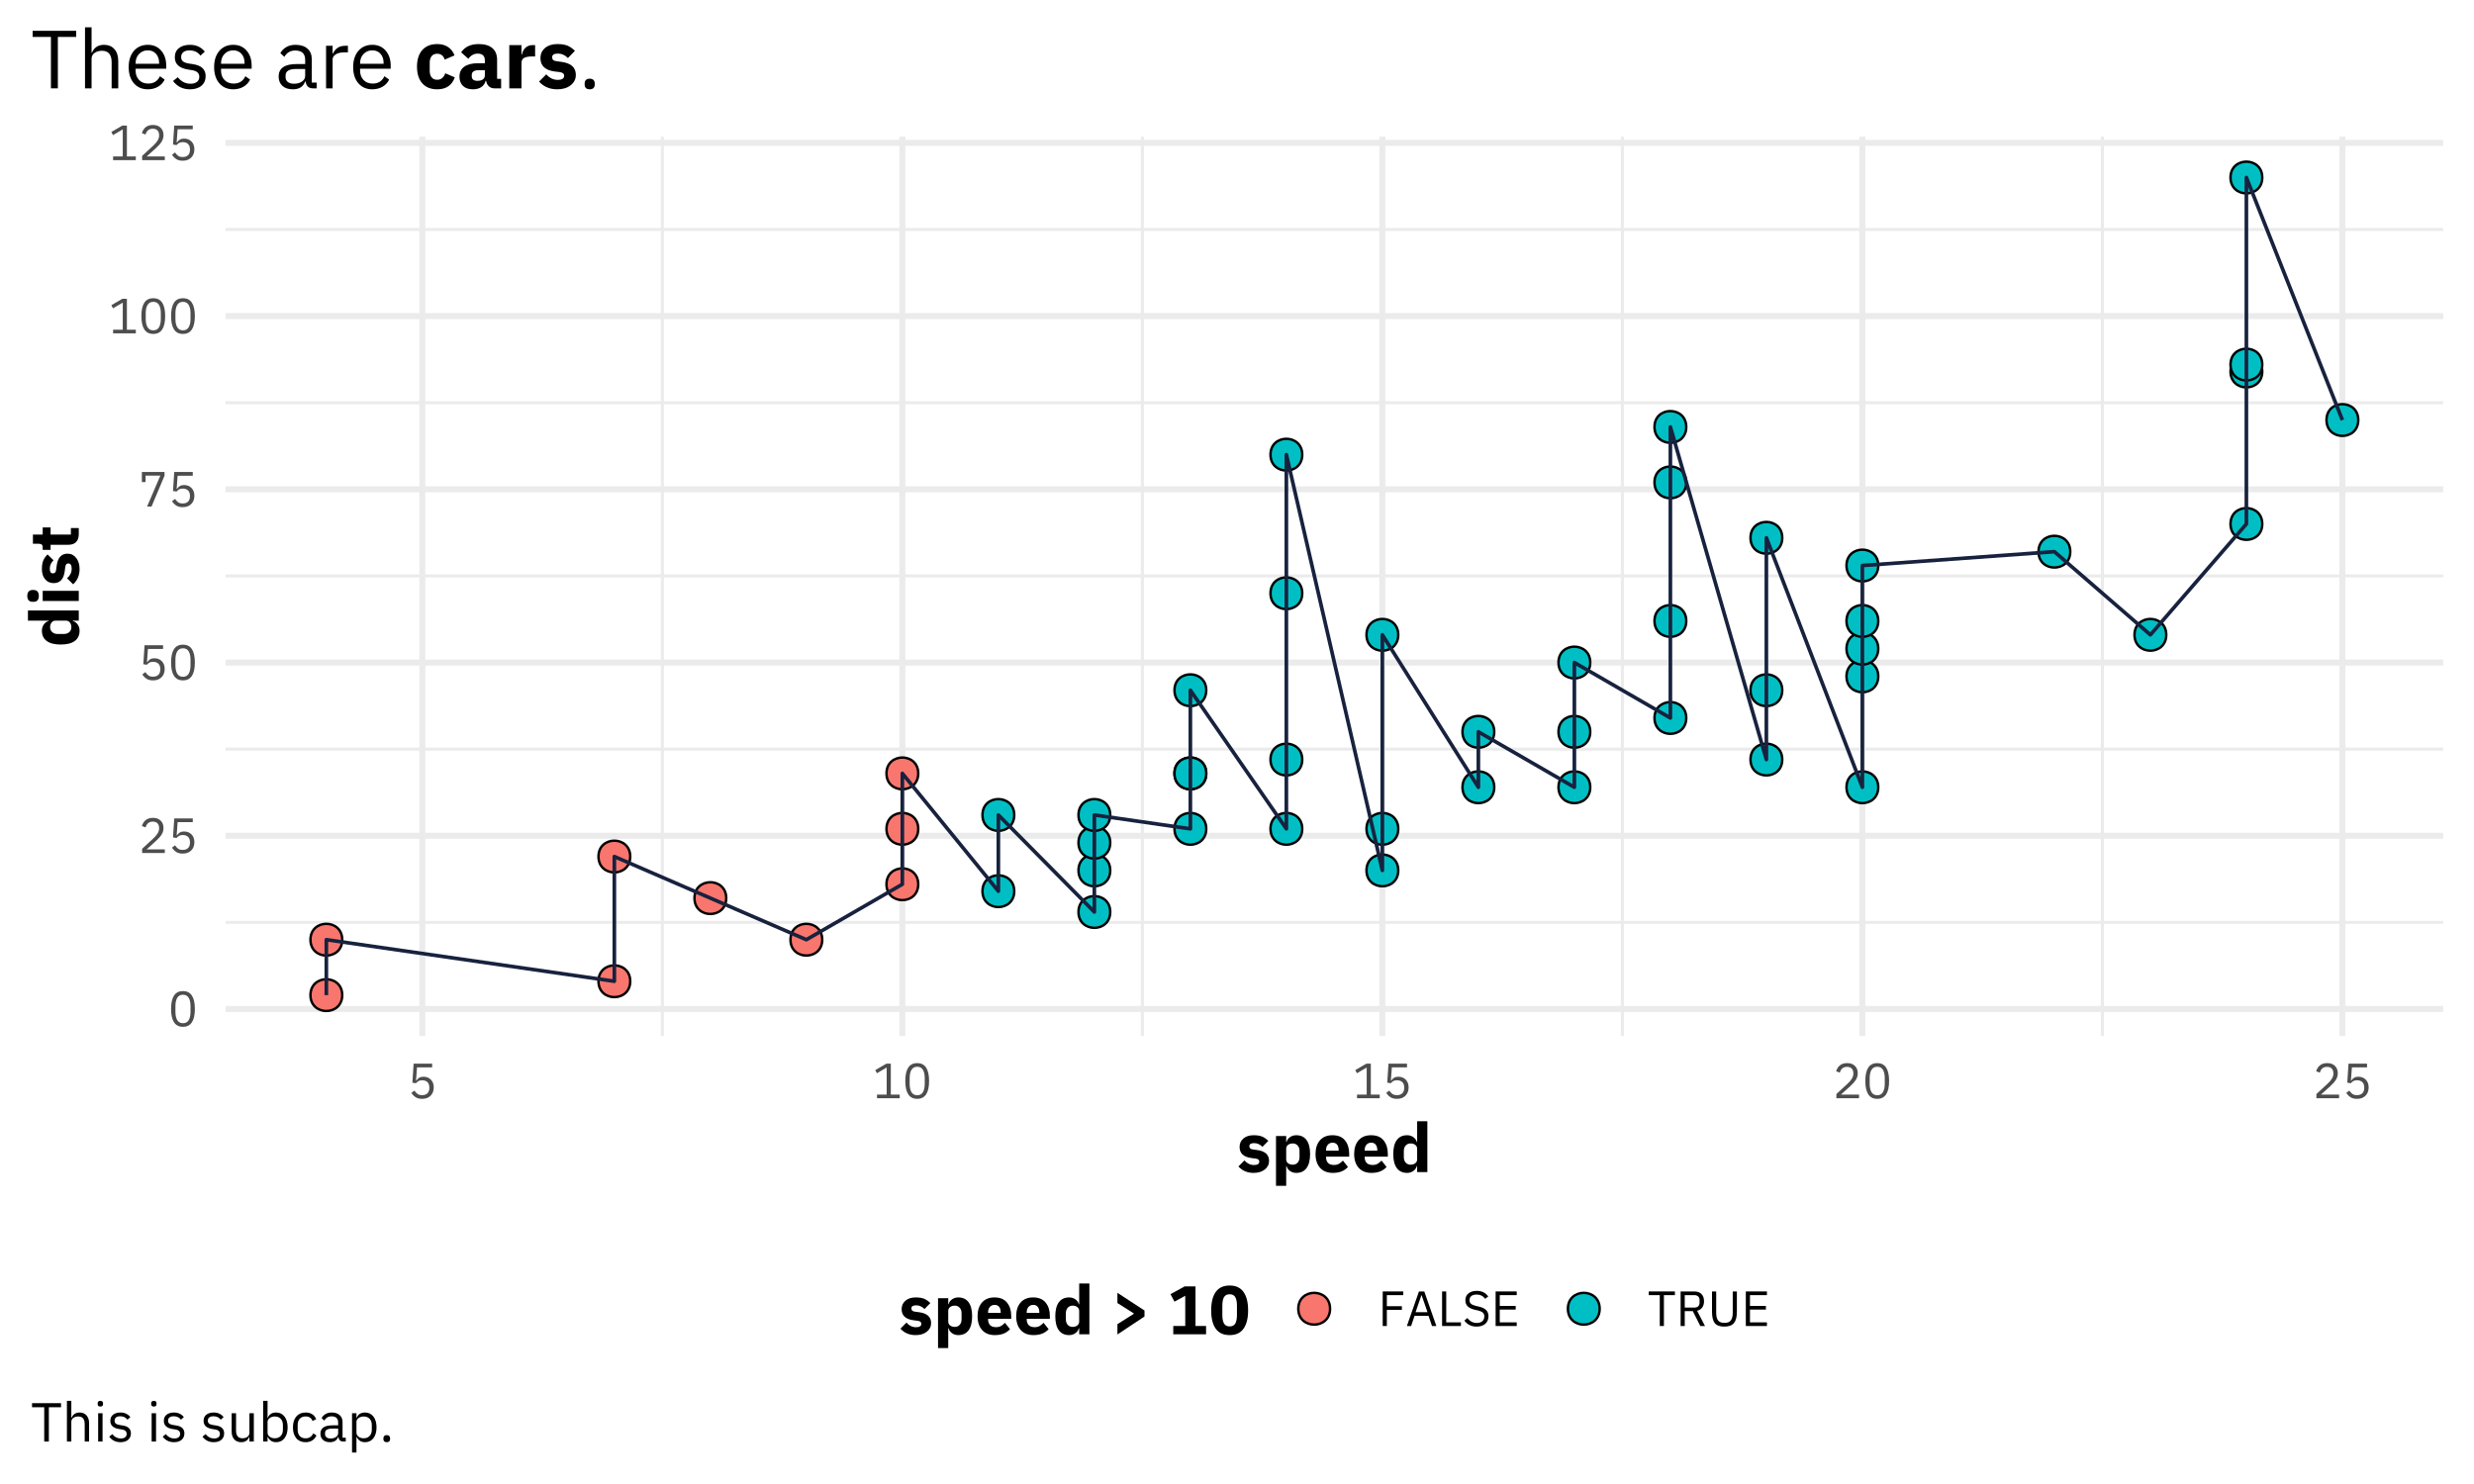<?xml version="1.0" encoding="UTF-8"?>
<svg xmlns="http://www.w3.org/2000/svg" xmlns:xlink="http://www.w3.org/1999/xlink" width="720pt" height="432pt" viewBox="0 0 720 432" version="1.1">
<defs>
<g>
<symbol overflow="visible" id="glyph0-0">
<path style="stroke:none;" d="M 0.75 3.172 L 0.75 -10.078 L 2.5 -10.078 L 2.5 3.172 Z M 0.75 3.172 "/>
</symbol>
<symbol overflow="visible" id="glyph0-1">
<path style="stroke:none;" d="M 7.781 -5.031 C 7.781 -1.562 6.625 0.172 4.312 0.172 C 2.008 0.172 0.859 -1.562 0.859 -5.031 C 0.859 -8.5 2.008 -10.234 4.312 -10.234 C 6.625 -10.234 7.781 -8.5 7.781 -5.031 Z M 2.656 -1.766 C 3.02 -1.172 3.578 -0.875 4.328 -0.875 C 5.078 -0.875 5.629 -1.172 5.984 -1.766 C 6.336 -2.367 6.516 -3.18 6.516 -4.203 L 6.516 -5.844 C 6.516 -6.875 6.336 -7.688 5.984 -8.281 C 5.629 -8.875 5.078 -9.172 4.328 -9.172 C 3.578 -9.172 3.02 -8.875 2.656 -8.281 C 2.301 -7.688 2.125 -6.875 2.125 -5.844 L 2.125 -4.203 C 2.125 -3.18 2.301 -2.367 2.656 -1.766 Z M 2.656 -1.766 "/>
</symbol>
<symbol overflow="visible" id="glyph0-2">
<path style="stroke:none;" d="M 7.672 -1.062 L 7.672 0 L 1.078 0 L 1.078 -1.234 L 4.359 -4.266 C 5.461 -5.285 6.016 -6.234 6.016 -7.109 L 6.016 -7.281 C 6.016 -7.852 5.859 -8.305 5.547 -8.641 C 5.234 -8.973 4.77 -9.141 4.156 -9.141 C 3.094 -9.141 2.398 -8.578 2.078 -7.453 L 1 -7.859 C 1.508 -9.441 2.582 -10.234 4.219 -10.234 C 5.176 -10.234 5.926 -9.961 6.469 -9.422 C 7.02 -8.879 7.297 -8.172 7.297 -7.297 C 7.297 -6.578 7.109 -5.926 6.734 -5.344 C 6.367 -4.77 5.82 -4.156 5.094 -3.5 L 2.391 -1.062 Z M 7.672 -1.062 "/>
</symbol>
<symbol overflow="visible" id="glyph0-3">
<path style="stroke:none;" d="M 7.172 -10.062 L 7.172 -8.984 L 2.766 -8.984 L 2.484 -5.156 L 2.578 -5.156 C 2.836 -5.531 3.125 -5.805 3.438 -5.984 C 3.75 -6.172 4.148 -6.266 4.641 -6.266 C 5.523 -6.266 6.242 -5.984 6.797 -5.422 C 7.359 -4.859 7.641 -4.102 7.641 -3.156 C 7.641 -2.156 7.332 -1.348 6.719 -0.734 C 6.113 -0.129 5.289 0.172 4.25 0.172 C 3.488 0.172 2.863 0.016 2.375 -0.297 C 1.895 -0.609 1.473 -1.023 1.109 -1.547 L 2.016 -2.234 C 2.316 -1.785 2.625 -1.453 2.938 -1.234 C 3.258 -1.016 3.695 -0.906 4.25 -0.906 C 4.926 -0.906 5.445 -1.086 5.812 -1.453 C 6.176 -1.816 6.359 -2.332 6.359 -3 L 6.359 -3.141 C 6.359 -3.805 6.176 -4.32 5.812 -4.688 C 5.445 -5.051 4.926 -5.234 4.25 -5.234 C 3.82 -5.234 3.477 -5.16 3.219 -5.016 C 2.957 -4.867 2.703 -4.656 2.453 -4.375 L 1.422 -4.531 L 1.781 -10.062 Z M 7.172 -10.062 "/>
</symbol>
<symbol overflow="visible" id="glyph0-4">
<path style="stroke:none;" d="M 3.812 0 L 2.516 0 L 6.375 -9.016 L 2.078 -9.016 L 2.078 -7.141 L 1 -7.141 L 1 -10.062 L 7.594 -10.062 L 7.594 -8.984 Z M 3.812 0 "/>
</symbol>
<symbol overflow="visible" id="glyph0-5">
<path style="stroke:none;" d="M 7.875 0 L 1.266 0 L 1.266 -1.062 L 4.078 -1.062 L 4.078 -8.953 L 1.234 -7.281 L 0.766 -8.203 L 3.969 -10.062 L 5.281 -10.062 L 5.281 -1.062 L 7.875 -1.062 Z M 7.875 0 "/>
</symbol>
<symbol overflow="visible" id="glyph0-6">
<path style="stroke:none;" d="M 2.547 0 L 1.344 0 L 1.344 -10.062 L 7.328 -10.062 L 7.328 -8.984 L 2.547 -8.984 L 2.547 -5.766 L 6.922 -5.766 L 6.922 -4.703 L 2.547 -4.703 Z M 2.547 0 "/>
</symbol>
<symbol overflow="visible" id="glyph0-7">
<path style="stroke:none;" d="M 8.906 0 L 7.641 0 L 6.625 -2.969 L 2.562 -2.969 L 1.562 0 L 0.328 0 L 3.844 -10.062 L 5.391 -10.062 Z M 6.328 -4.031 L 4.625 -8.938 L 4.547 -8.938 L 2.859 -4.031 Z M 6.328 -4.031 "/>
</symbol>
<symbol overflow="visible" id="glyph0-8">
<path style="stroke:none;" d="M 6.828 0 L 1.344 0 L 1.344 -10.062 L 2.547 -10.062 L 2.547 -1.062 L 6.828 -1.062 Z M 6.828 0 "/>
</symbol>
<symbol overflow="visible" id="glyph0-9">
<path style="stroke:none;" d="M 4.156 0.172 C 2.656 0.172 1.473 -0.41 0.609 -1.578 L 1.5 -2.328 C 2.219 -1.367 3.117 -0.891 4.203 -0.891 C 4.91 -0.891 5.457 -1.062 5.844 -1.406 C 6.227 -1.75 6.422 -2.211 6.422 -2.797 C 6.422 -3.266 6.273 -3.629 5.984 -3.891 C 5.703 -4.16 5.227 -4.375 4.562 -4.531 L 3.75 -4.703 C 2.801 -4.922 2.086 -5.25 1.609 -5.688 C 1.141 -6.133 0.906 -6.734 0.906 -7.484 C 0.906 -8.348 1.207 -9.02 1.812 -9.5 C 2.414 -9.988 3.223 -10.234 4.234 -10.234 C 5.68 -10.234 6.789 -9.688 7.562 -8.594 L 6.656 -7.922 C 6.062 -8.742 5.234 -9.156 4.172 -9.156 C 3.523 -9.156 3.02 -9.016 2.656 -8.734 C 2.289 -8.453 2.109 -8.047 2.109 -7.516 C 2.109 -7.055 2.258 -6.703 2.562 -6.453 C 2.863 -6.203 3.336 -6 3.984 -5.844 L 4.812 -5.656 C 5.789 -5.438 6.504 -5.098 6.953 -4.641 C 7.398 -4.191 7.625 -3.598 7.625 -2.859 C 7.625 -1.922 7.316 -1.18 6.703 -0.641 C 6.086 -0.098 5.238 0.172 4.156 0.172 Z M 4.156 0.172 "/>
</symbol>
<symbol overflow="visible" id="glyph0-10">
<path style="stroke:none;" d="M 7.484 0 L 1.344 0 L 1.344 -10.062 L 7.484 -10.062 L 7.484 -8.984 L 2.547 -8.984 L 2.547 -5.844 L 7.188 -5.844 L 7.188 -4.781 L 2.547 -4.781 L 2.547 -1.062 L 7.484 -1.062 Z M 7.484 0 "/>
</symbol>
<symbol overflow="visible" id="glyph0-11">
<path style="stroke:none;" d="M 7.922 -8.984 L 4.719 -8.984 L 4.719 0 L 3.516 0 L 3.516 -8.984 L 0.312 -8.984 L 0.312 -10.062 L 7.922 -10.062 Z M 7.922 -8.984 "/>
</symbol>
<symbol overflow="visible" id="glyph0-12">
<path style="stroke:none;" d="M 2.547 -4.328 L 2.547 0 L 1.344 0 L 1.344 -10.062 L 5.344 -10.062 C 6.227 -10.062 6.914 -9.812 7.406 -9.312 C 7.906 -8.82 8.156 -8.117 8.156 -7.203 C 8.156 -6.461 7.977 -5.852 7.625 -5.375 C 7.281 -4.906 6.785 -4.594 6.141 -4.438 L 8.438 0 L 7.078 0 L 4.891 -4.328 Z M 2.547 -5.359 L 5.344 -5.359 C 5.82 -5.359 6.191 -5.484 6.453 -5.734 C 6.723 -5.984 6.859 -6.336 6.859 -6.797 L 6.859 -7.547 C 6.859 -8.004 6.723 -8.359 6.453 -8.609 C 6.191 -8.859 5.82 -8.984 5.344 -8.984 L 2.547 -8.984 Z M 2.547 -5.359 "/>
</symbol>
<symbol overflow="visible" id="glyph0-13">
<path style="stroke:none;" d="M 1.266 -10.062 L 2.484 -10.062 L 2.484 -3.828 C 2.484 -2.836 2.664 -2.102 3.031 -1.625 C 3.406 -1.145 4.023 -0.906 4.891 -0.906 C 5.754 -0.906 6.367 -1.145 6.734 -1.625 C 7.109 -2.102 7.297 -2.836 7.297 -3.828 L 7.297 -10.062 L 8.5 -10.062 L 8.5 -4.125 C 8.5 -2.633 8.219 -1.547 7.656 -0.859 C 7.094 -0.172 6.156 0.172 4.844 0.172 C 3.531 0.172 2.602 -0.164 2.062 -0.844 C 1.531 -1.531 1.266 -2.625 1.266 -4.125 Z M 1.266 -10.062 "/>
</symbol>
<symbol overflow="visible" id="glyph1-0">
<path style="stroke:none;" d="M 1.047 4.406 L 1.047 -14 L 3.453 -14 L 3.453 4.406 Z M 1.047 4.406 "/>
</symbol>
<symbol overflow="visible" id="glyph1-1">
<path style="stroke:none;" d="M 4.938 0.234 C 3.125 0.234 1.648 -0.391 0.516 -1.641 L 2.266 -3.406 C 3.055 -2.508 3.984 -2.062 5.047 -2.062 C 6.078 -2.062 6.594 -2.395 6.594 -3.062 C 6.594 -3.551 6.242 -3.844 5.547 -3.938 L 4.406 -4.078 C 2.039 -4.367 0.859 -5.445 0.859 -7.312 C 0.859 -8.332 1.227 -9.156 1.969 -9.781 C 2.707 -10.414 3.695 -10.734 4.938 -10.734 C 5.977 -10.734 6.805 -10.602 7.422 -10.344 C 8.035 -10.082 8.633 -9.664 9.219 -9.094 L 7.516 -7.359 C 6.797 -8.078 5.988 -8.438 5.094 -8.438 C 4.164 -8.438 3.703 -8.145 3.703 -7.562 C 3.703 -7.27 3.781 -7.047 3.938 -6.891 C 4.102 -6.734 4.391 -6.629 4.797 -6.578 L 5.984 -6.422 C 8.285 -6.109 9.438 -5.055 9.438 -3.266 C 9.438 -2.242 9.02 -1.406 8.188 -0.75 C 7.352 -0.094 6.27 0.234 4.938 0.234 Z M 4.938 0.234 "/>
</symbol>
<symbol overflow="visible" id="glyph1-2">
<path style="stroke:none;" d="M 1.375 4 L 1.375 -10.5 L 4.344 -10.5 L 4.344 -8.734 L 4.438 -8.734 C 4.582 -9.328 4.914 -9.805 5.438 -10.172 C 5.969 -10.547 6.578 -10.734 7.266 -10.734 C 8.578 -10.734 9.578 -10.266 10.266 -9.328 C 10.953 -8.398 11.297 -7.039 11.297 -5.25 C 11.297 -3.469 10.953 -2.109 10.266 -1.172 C 9.578 -0.234 8.578 0.234 7.266 0.234 C 6.578 0.234 5.969 0.047 5.438 -0.328 C 4.914 -0.711 4.582 -1.191 4.438 -1.766 L 4.344 -1.766 L 4.344 4 Z M 6.281 -2.156 C 6.844 -2.156 7.305 -2.352 7.672 -2.75 C 8.035 -3.156 8.219 -3.688 8.219 -4.344 L 8.219 -6.156 C 8.219 -6.812 8.035 -7.336 7.672 -7.734 C 7.305 -8.141 6.844 -8.344 6.281 -8.344 C 5.707 -8.344 5.238 -8.203 4.875 -7.922 C 4.52 -7.641 4.344 -7.266 4.344 -6.797 L 4.344 -3.703 C 4.344 -3.234 4.52 -2.859 4.875 -2.578 C 5.238 -2.297 5.707 -2.156 6.281 -2.156 Z M 6.281 -2.156 "/>
</symbol>
<symbol overflow="visible" id="glyph1-3">
<path style="stroke:none;" d="M 5.766 0.234 C 4.172 0.234 2.93 -0.254 2.047 -1.234 C 1.16 -2.223 0.719 -3.566 0.719 -5.266 C 0.719 -6.941 1.145 -8.27 2 -9.25 C 2.863 -10.238 4.078 -10.734 5.641 -10.734 C 7.273 -10.734 8.492 -10.227 9.297 -9.219 C 10.109 -8.207 10.516 -6.926 10.516 -5.375 L 10.516 -4.5 L 3.781 -4.5 L 3.781 -4.344 C 3.781 -3.633 3.973 -3.078 4.359 -2.672 C 4.742 -2.273 5.32 -2.078 6.094 -2.078 C 6.656 -2.078 7.125 -2.18 7.5 -2.391 C 7.883 -2.609 8.281 -2.926 8.688 -3.344 L 10.156 -1.5 C 9.145 -0.344 7.68 0.234 5.766 0.234 Z M 5.703 -8.562 C 5.109 -8.562 4.641 -8.363 4.297 -7.969 C 3.953 -7.57 3.781 -7.051 3.781 -6.406 L 3.781 -6.234 L 7.453 -6.234 L 7.453 -6.422 C 7.453 -7.078 7.301 -7.598 7 -7.984 C 6.707 -8.367 6.273 -8.562 5.703 -8.562 Z M 5.703 -8.562 "/>
</symbol>
<symbol overflow="visible" id="glyph1-4">
<path style="stroke:none;" d="M 7.812 0 L 7.812 -1.766 L 7.719 -1.766 C 7.57 -1.191 7.234 -0.711 6.703 -0.328 C 6.18 0.047 5.582 0.234 4.906 0.234 C 3.582 0.234 2.578 -0.234 1.891 -1.172 C 1.203 -2.109 0.859 -3.469 0.859 -5.25 C 0.859 -7.039 1.203 -8.398 1.891 -9.328 C 2.578 -10.266 3.582 -10.734 4.906 -10.734 C 5.582 -10.734 6.18 -10.547 6.703 -10.172 C 7.234 -9.805 7.57 -9.328 7.719 -8.734 L 7.812 -8.734 L 7.812 -14.797 L 10.781 -14.797 L 10.781 0 Z M 5.875 -2.156 C 6.445 -2.156 6.91 -2.297 7.266 -2.578 C 7.629 -2.859 7.812 -3.234 7.812 -3.703 L 7.812 -6.797 C 7.812 -7.266 7.629 -7.641 7.266 -7.922 C 6.91 -8.203 6.445 -8.344 5.875 -8.344 C 5.32 -8.344 4.859 -8.141 4.484 -7.734 C 4.117 -7.336 3.938 -6.812 3.938 -6.156 L 3.938 -4.344 C 3.938 -3.688 4.117 -3.156 4.484 -2.75 C 4.859 -2.352 5.32 -2.156 5.875 -2.156 Z M 5.875 -2.156 "/>
</symbol>
<symbol overflow="visible" id="glyph1-5">
<path style="stroke:none;" d=""/>
</symbol>
<symbol overflow="visible" id="glyph1-6">
<path style="stroke:none;" d="M 2.062 0.047 L 2.062 -2.953 L 6.812 -5.953 L 6.812 -6.094 L 2.062 -9.094 L 2.062 -12.078 L 9.938 -6.922 L 9.938 -5.188 Z M 2.062 0.047 "/>
</symbol>
<symbol overflow="visible" id="glyph1-7">
<path style="stroke:none;" d="M 11.141 0 L 1.594 0 L 1.594 -2.422 L 5.078 -2.422 L 5.078 -11.219 L 1.938 -9.5 L 0.797 -11.688 L 4.922 -13.953 L 8.062 -13.953 L 8.062 -2.422 L 11.141 -2.422 Z M 11.141 0 "/>
</symbol>
<symbol overflow="visible" id="glyph1-8">
<path style="stroke:none;" d="M 10.031 -1.625 C 9.145 -0.383 7.801 0.234 6 0.234 C 4.195 0.234 2.848 -0.383 1.953 -1.625 C 1.066 -2.875 0.625 -4.656 0.625 -6.969 C 0.625 -9.289 1.066 -11.078 1.953 -12.328 C 2.848 -13.578 4.195 -14.203 6 -14.203 C 7.801 -14.203 9.145 -13.578 10.031 -12.328 C 10.926 -11.078 11.375 -9.289 11.375 -6.969 C 11.375 -4.656 10.926 -2.875 10.031 -1.625 Z M 4.359 -3.141 C 4.68 -2.578 5.227 -2.297 6 -2.297 C 6.77 -2.297 7.316 -2.578 7.641 -3.141 C 7.961 -3.703 8.125 -4.539 8.125 -5.656 L 8.125 -8.297 C 8.125 -9.422 7.961 -10.258 7.641 -10.812 C 7.316 -11.375 6.77 -11.656 6 -11.656 C 5.227 -11.656 4.68 -11.375 4.359 -10.812 C 4.035 -10.258 3.875 -9.422 3.875 -8.297 L 3.875 -5.656 C 3.875 -4.539 4.035 -3.703 4.359 -3.141 Z M 4.359 -3.141 "/>
</symbol>
<symbol overflow="visible" id="glyph2-0">
<path style="stroke:none;" d="M 4.406 -1.047 L -14 -1.047 L -14 -3.453 L 4.406 -3.453 Z M 4.406 -1.047 "/>
</symbol>
<symbol overflow="visible" id="glyph2-1">
<path style="stroke:none;" d="M 0 -7.812 L -1.766 -7.812 L -1.766 -7.719 C -1.191 -7.57 -0.711 -7.234 -0.328 -6.703 C 0.047 -6.18 0.234 -5.582 0.234 -4.906 C 0.234 -3.582 -0.234 -2.578 -1.172 -1.891 C -2.109 -1.203 -3.469 -0.859 -5.25 -0.859 C -7.039 -0.859 -8.398 -1.203 -9.328 -1.891 C -10.266 -2.578 -10.734 -3.582 -10.734 -4.906 C -10.734 -5.582 -10.547 -6.18 -10.172 -6.703 C -9.805 -7.234 -9.328 -7.57 -8.734 -7.719 L -8.734 -7.812 L -14.797 -7.812 L -14.797 -10.781 L 0 -10.781 Z M -2.156 -5.875 C -2.156 -6.445 -2.297 -6.91 -2.578 -7.266 C -2.859 -7.629 -3.234 -7.812 -3.703 -7.812 L -6.797 -7.812 C -7.266 -7.812 -7.641 -7.629 -7.922 -7.266 C -8.203 -6.91 -8.344 -6.445 -8.344 -5.875 C -8.344 -5.32 -8.141 -4.859 -7.734 -4.484 C -7.336 -4.117 -6.812 -3.938 -6.156 -3.938 L -4.344 -3.938 C -3.688 -3.938 -3.156 -4.117 -2.75 -4.484 C -2.352 -4.859 -2.156 -5.32 -2.156 -5.875 Z M -2.156 -5.875 "/>
</symbol>
<symbol overflow="visible" id="glyph2-2">
<path style="stroke:none;" d="M -12.016 -4.141 C -11.754 -3.859 -11.625 -3.43 -11.625 -2.859 C -11.625 -2.285 -11.754 -1.852 -12.016 -1.562 C -12.285 -1.281 -12.641 -1.141 -13.078 -1.141 L -13.516 -1.141 C -13.961 -1.141 -14.316 -1.281 -14.578 -1.562 C -14.848 -1.852 -14.984 -2.285 -14.984 -2.859 C -14.984 -3.43 -14.848 -3.859 -14.578 -4.141 C -14.316 -4.43 -13.961 -4.578 -13.516 -4.578 L -13.078 -4.578 C -12.641 -4.578 -12.285 -4.43 -12.016 -4.141 Z M 0 -1.375 L -10.5 -1.375 L -10.5 -4.344 L 0 -4.344 Z M 0 -1.375 "/>
</symbol>
<symbol overflow="visible" id="glyph2-3">
<path style="stroke:none;" d="M 0.234 -4.938 C 0.234 -3.125 -0.391 -1.648 -1.641 -0.516 L -3.406 -2.266 C -2.508 -3.055 -2.062 -3.984 -2.062 -5.047 C -2.062 -6.078 -2.395 -6.594 -3.062 -6.594 C -3.551 -6.594 -3.844 -6.242 -3.938 -5.547 L -4.078 -4.406 C -4.367 -2.039 -5.445 -0.859 -7.312 -0.859 C -8.332 -0.859 -9.156 -1.227 -9.781 -1.969 C -10.414 -2.707 -10.734 -3.695 -10.734 -4.938 C -10.734 -5.977 -10.602 -6.805 -10.344 -7.422 C -10.082 -8.035 -9.664 -8.633 -9.094 -9.219 L -7.359 -7.516 C -8.078 -6.797 -8.438 -5.988 -8.438 -5.094 C -8.438 -4.164 -8.145 -3.703 -7.562 -3.703 C -7.27 -3.703 -7.047 -3.781 -6.891 -3.938 C -6.734 -4.102 -6.629 -4.391 -6.578 -4.797 L -6.422 -5.984 C -6.109 -8.285 -5.055 -9.438 -3.266 -9.438 C -2.242 -9.438 -1.406 -9.02 -0.75 -8.188 C -0.094 -7.352 0.234 -6.27 0.234 -4.938 Z M 0.234 -4.938 "/>
</symbol>
<symbol overflow="visible" id="glyph2-4">
<path style="stroke:none;" d="M 0 -6.812 L 0 -5.062 C 0 -4.051 -0.258 -3.273 -0.781 -2.734 C -1.301 -2.203 -2.062 -1.938 -3.062 -1.938 L -8.203 -1.938 L -8.203 -0.453 L -10.5 -0.453 L -10.5 -1.203 C -10.5 -1.586 -10.594 -1.852 -10.781 -2 C -10.969 -2.156 -11.25 -2.234 -11.625 -2.234 L -13.344 -2.234 L -13.344 -4.906 L -10.5 -4.906 L -10.5 -6.984 L -8.203 -6.984 L -8.203 -4.906 L -2.297 -4.906 L -2.297 -6.812 Z M 0 -6.812 "/>
</symbol>
<symbol overflow="visible" id="glyph3-0">
<path style="stroke:none;" d="M 1.25 5.281 L 1.25 -16.797 L 4.156 -16.797 L 4.156 5.281 Z M 1.25 5.281 "/>
</symbol>
<symbol overflow="visible" id="glyph3-1">
<path style="stroke:none;" d="M 13.203 -14.969 L 7.875 -14.969 L 7.875 0 L 5.859 0 L 5.859 -14.969 L 0.531 -14.969 L 0.531 -16.75 L 13.203 -16.75 Z M 13.203 -14.969 "/>
</symbol>
<symbol overflow="visible" id="glyph3-2">
<path style="stroke:none;" d="M 2.047 0 L 2.047 -17.766 L 3.953 -17.766 L 3.953 -10.375 L 4.062 -10.375 C 4.719 -11.906 5.883 -12.672 7.562 -12.672 C 8.844 -12.672 9.852 -12.254 10.594 -11.422 C 11.344 -10.586 11.719 -9.426 11.719 -7.938 L 11.719 0 L 9.797 0 L 9.797 -7.609 C 9.797 -9.828 8.859 -10.938 6.984 -10.938 C 6.148 -10.938 5.438 -10.734 4.844 -10.328 C 4.25 -9.922 3.953 -9.344 3.953 -8.594 L 3.953 0 Z M 2.047 0 "/>
</symbol>
<symbol overflow="visible" id="glyph3-3">
<path style="stroke:none;" d="M 6.703 0.281 C 5.016 0.281 3.66 -0.301 2.641 -1.469 C 1.629 -2.645 1.125 -4.219 1.125 -6.188 C 1.125 -8.156 1.629 -9.727 2.641 -10.906 C 3.66 -12.082 5.016 -12.672 6.703 -12.672 C 8.328 -12.672 9.625 -12.102 10.594 -10.969 C 11.562 -9.844 12.047 -8.395 12.047 -6.625 L 12.047 -5.719 L 3.141 -5.719 L 3.141 -5.141 C 3.141 -4.047 3.473 -3.145 4.141 -2.438 C 4.805 -1.738 5.695 -1.391 6.812 -1.391 C 8.414 -1.391 9.551 -2.102 10.219 -3.531 L 11.594 -2.547 C 11.188 -1.68 10.551 -0.992 9.688 -0.484 C 8.832 0.023 7.836 0.281 6.703 0.281 Z M 6.703 -11.062 C 5.66 -11.062 4.805 -10.707 4.141 -10 C 3.473 -9.301 3.141 -8.406 3.141 -7.312 L 3.141 -7.156 L 9.984 -7.156 L 9.984 -7.422 C 9.984 -8.504 9.68 -9.379 9.078 -10.047 C 8.484 -10.723 7.691 -11.062 6.703 -11.062 Z M 6.703 -11.062 "/>
</symbol>
<symbol overflow="visible" id="glyph3-4">
<path style="stroke:none;" d="M 5.766 0.281 C 3.711 0.281 2.078 -0.523 0.859 -2.141 L 2.234 -3.234 C 3.242 -1.973 4.469 -1.344 5.906 -1.344 C 6.719 -1.344 7.352 -1.52 7.812 -1.875 C 8.27 -2.227 8.5 -2.723 8.5 -3.359 C 8.5 -4.441 7.781 -5.086 6.344 -5.297 L 5.359 -5.453 C 2.703 -5.836 1.375 -7.031 1.375 -9.031 C 1.375 -10.207 1.781 -11.109 2.594 -11.734 C 3.406 -12.359 4.469 -12.672 5.781 -12.672 C 7.594 -12.672 9.035 -12.008 10.109 -10.688 L 8.828 -9.531 C 8.109 -10.539 7.047 -11.047 5.641 -11.047 C 4.859 -11.047 4.258 -10.875 3.844 -10.531 C 3.426 -10.188 3.219 -9.719 3.219 -9.125 C 3.219 -8.539 3.41 -8.102 3.797 -7.812 C 4.18 -7.531 4.781 -7.328 5.594 -7.203 L 6.547 -7.062 C 7.879 -6.863 8.844 -6.473 9.438 -5.891 C 10.039 -5.305 10.344 -4.535 10.344 -3.578 C 10.344 -2.379 9.93 -1.438 9.109 -0.75 C 8.297 -0.062 7.18 0.281 5.766 0.281 Z M 5.766 0.281 "/>
</symbol>
<symbol overflow="visible" id="glyph3-5">
<path style="stroke:none;" d="M 12.125 0 L 11.047 0 C 9.797 0 9.082 -0.672 8.906 -2.016 L 8.781 -2.016 C 8.238 -0.484 7.047 0.281 5.203 0.281 C 3.91 0.281 2.895 -0.051 2.156 -0.719 C 1.426 -1.395 1.062 -2.305 1.062 -3.453 C 1.062 -5.867 2.82 -7.078 6.344 -7.078 L 8.781 -7.078 L 8.781 -8.297 C 8.781 -10.109 7.805 -11.016 5.859 -11.016 C 4.492 -11.016 3.445 -10.398 2.719 -9.172 L 1.562 -10.25 C 1.926 -10.945 2.484 -11.523 3.234 -11.984 C 3.992 -12.441 4.898 -12.672 5.953 -12.672 C 7.441 -12.672 8.602 -12.301 9.438 -11.562 C 10.281 -10.832 10.703 -9.812 10.703 -8.5 L 10.703 -1.688 L 12.125 -1.688 Z M 5.516 -1.344 C 6.461 -1.344 7.242 -1.555 7.859 -1.984 C 8.473 -2.422 8.781 -2.957 8.781 -3.594 L 8.781 -5.641 L 6.234 -5.641 C 4.129 -5.641 3.078 -5.016 3.078 -3.766 L 3.078 -3.266 C 3.078 -2.66 3.297 -2.188 3.734 -1.844 C 4.172 -1.508 4.766 -1.344 5.516 -1.344 Z M 5.516 -1.344 "/>
</symbol>
<symbol overflow="visible" id="glyph3-6">
<path style="stroke:none;" d="M 3.953 0 L 2.047 0 L 2.047 -12.391 L 3.953 -12.391 L 3.953 -10.109 L 4.078 -10.109 C 4.316 -10.766 4.734 -11.305 5.328 -11.734 C 5.93 -12.172 6.707 -12.391 7.656 -12.391 L 8.406 -12.391 L 8.406 -10.469 L 7.266 -10.469 C 6.266 -10.469 5.461 -10.273 4.859 -9.891 C 4.254 -9.504 3.953 -9.008 3.953 -8.406 Z M 3.953 0 "/>
</symbol>
<symbol overflow="visible" id="glyph3-7">
<path style="stroke:none;" d="M 4.359 -0.078 C 4.109 0.16 3.742 0.281 3.266 0.281 C 2.785 0.281 2.422 0.16 2.172 -0.078 C 1.922 -0.328 1.797 -0.672 1.797 -1.109 L 1.797 -1.422 C 1.797 -1.848 1.922 -2.188 2.172 -2.438 C 2.422 -2.688 2.785 -2.812 3.266 -2.812 C 3.742 -2.812 4.109 -2.688 4.359 -2.438 C 4.609 -2.188 4.734 -1.848 4.734 -1.422 L 4.734 -1.109 C 4.734 -0.672 4.609 -0.328 4.359 -0.078 Z M 4.359 -0.078 "/>
</symbol>
<symbol overflow="visible" id="glyph4-0">
<path style="stroke:none;" d="M 1.25 5.281 L 1.25 -16.797 L 4.156 -16.797 L 4.156 5.281 Z M 1.25 5.281 "/>
</symbol>
<symbol overflow="visible" id="glyph4-1">
<path style="stroke:none;" d="M 6.75 0.281 C 4.875 0.281 3.422 -0.301 2.391 -1.469 C 1.367 -2.645 0.859 -4.258 0.859 -6.312 C 0.859 -8.363 1.367 -9.973 2.391 -11.141 C 3.422 -12.305 4.875 -12.891 6.75 -12.891 C 8.008 -12.891 9.066 -12.598 9.922 -12.016 C 10.773 -11.441 11.395 -10.633 11.781 -9.594 L 8.906 -8.359 C 8.789 -8.867 8.547 -9.281 8.172 -9.594 C 7.805 -9.914 7.332 -10.078 6.75 -10.078 C 6.039 -10.078 5.5 -9.844 5.125 -9.375 C 4.75 -8.914 4.562 -8.281 4.562 -7.469 L 4.562 -5.109 C 4.562 -4.297 4.75 -3.656 5.125 -3.188 C 5.5 -2.727 6.039 -2.5 6.75 -2.5 C 7.863 -2.5 8.645 -3.129 9.094 -4.391 L 11.859 -3.188 C 11.035 -0.875 9.332 0.281 6.75 0.281 Z M 6.75 0.281 "/>
</symbol>
<symbol overflow="visible" id="glyph4-2">
<path style="stroke:none;" d="M 12.938 0 L 10.969 0 C 10.332 0 9.801 -0.195 9.375 -0.594 C 8.945 -1 8.676 -1.535 8.562 -2.203 L 8.422 -2.203 C 8.234 -1.41 7.812 -0.797 7.156 -0.359 C 6.508 0.066 5.703 0.281 4.734 0.281 C 3.492 0.281 2.531 -0.047 1.844 -0.703 C 1.156 -1.367 0.812 -2.266 0.812 -3.391 C 0.812 -4.68 1.281 -5.656 2.219 -6.312 C 3.164 -6.977 4.5 -7.312 6.219 -7.312 L 8.203 -7.312 L 8.203 -8.109 C 8.203 -9.441 7.508 -10.109 6.125 -10.109 C 5.031 -10.109 4.125 -9.609 3.406 -8.609 L 1.297 -10.484 C 2.379 -12.086 4.078 -12.891 6.391 -12.891 C 8.148 -12.891 9.484 -12.492 10.391 -11.703 C 11.305 -10.922 11.766 -9.781 11.766 -8.281 L 11.766 -2.766 L 12.938 -2.766 Z M 6.047 -2.188 C 6.691 -2.188 7.211 -2.32 7.609 -2.594 C 8.004 -2.863 8.203 -3.27 8.203 -3.812 L 8.203 -5.297 L 6.484 -5.297 C 5.086 -5.297 4.391 -4.828 4.391 -3.891 L 4.391 -3.531 C 4.391 -2.633 4.941 -2.188 6.047 -2.188 Z M 6.047 -2.188 "/>
</symbol>
<symbol overflow="visible" id="glyph4-3">
<path style="stroke:none;" d="M 5.203 0 L 1.656 0 L 1.656 -12.594 L 5.203 -12.594 L 5.203 -9.859 L 5.328 -9.859 C 5.484 -10.648 5.828 -11.301 6.359 -11.812 C 6.898 -12.332 7.629 -12.594 8.547 -12.594 L 9.172 -12.594 L 9.172 -9.281 L 8.281 -9.281 C 7.207 -9.281 6.426 -9.133 5.938 -8.844 C 5.445 -8.562 5.203 -8.07 5.203 -7.375 Z M 5.203 0 "/>
</symbol>
<symbol overflow="visible" id="glyph4-4">
<path style="stroke:none;" d="M 5.922 0.281 C 3.742 0.281 1.977 -0.469 0.625 -1.969 L 2.719 -4.078 C 3.676 -3.004 4.785 -2.469 6.047 -2.469 C 7.297 -2.469 7.922 -2.867 7.922 -3.672 C 7.922 -4.266 7.492 -4.617 6.641 -4.734 L 5.281 -4.891 C 2.445 -5.242 1.031 -6.539 1.031 -8.781 C 1.031 -10 1.473 -10.988 2.359 -11.75 C 3.254 -12.508 4.441 -12.891 5.922 -12.891 C 7.172 -12.891 8.164 -12.734 8.906 -12.422 C 9.645 -12.109 10.363 -11.609 11.062 -10.922 L 9.031 -8.828 C 8.164 -9.691 7.195 -10.125 6.125 -10.125 C 5 -10.125 4.438 -9.773 4.438 -9.078 C 4.438 -8.723 4.531 -8.453 4.719 -8.266 C 4.914 -8.078 5.266 -7.953 5.766 -7.891 L 7.172 -7.703 C 9.941 -7.336 11.328 -6.07 11.328 -3.906 C 11.328 -2.695 10.828 -1.695 9.828 -0.906 C 8.828 -0.113 7.523 0.281 5.922 0.281 Z M 5.922 0.281 "/>
</symbol>
<symbol overflow="visible" id="glyph5-0">
<path style="stroke:none;" d="M 0.828 3.516 L 0.828 -11.203 L 2.766 -11.203 L 2.766 3.516 Z M 0.828 3.516 "/>
</symbol>
<symbol overflow="visible" id="glyph5-1">
<path style="stroke:none;" d="M 8.797 -9.984 L 5.25 -9.984 L 5.25 0 L 3.906 0 L 3.906 -9.984 L 0.359 -9.984 L 0.359 -11.172 L 8.797 -11.172 Z M 8.797 -9.984 "/>
</symbol>
<symbol overflow="visible" id="glyph5-2">
<path style="stroke:none;" d="M 1.359 0 L 1.359 -11.844 L 2.641 -11.844 L 2.641 -6.906 L 2.703 -6.906 C 3.141 -7.938 3.922 -8.453 5.047 -8.453 C 5.891 -8.453 6.562 -8.172 7.062 -7.609 C 7.562 -7.055 7.812 -6.285 7.812 -5.297 L 7.812 0 L 6.531 0 L 6.531 -5.078 C 6.531 -6.555 5.906 -7.297 4.656 -7.297 C 4.102 -7.297 3.629 -7.16 3.234 -6.891 C 2.836 -6.617 2.641 -6.234 2.641 -5.734 L 2.641 0 Z M 1.359 0 "/>
</symbol>
<symbol overflow="visible" id="glyph5-3">
<path style="stroke:none;" d="M 2.781 -10.906 C 2.781 -10.426 2.52 -10.188 2 -10.188 C 1.477 -10.188 1.219 -10.426 1.219 -10.906 L 1.219 -11.125 C 1.219 -11.602 1.477 -11.844 2 -11.844 C 2.52 -11.844 2.781 -11.602 2.781 -11.125 Z M 1.359 0 L 1.359 -8.25 L 2.641 -8.25 L 2.641 0 Z M 1.359 0 "/>
</symbol>
<symbol overflow="visible" id="glyph5-4">
<path style="stroke:none;" d="M 3.844 0.188 C 2.477 0.188 1.391 -0.348 0.578 -1.422 L 1.484 -2.156 C 2.16 -1.312 2.977 -0.891 3.938 -0.891 C 4.477 -0.891 4.898 -1.004 5.203 -1.234 C 5.504 -1.473 5.656 -1.805 5.656 -2.234 C 5.656 -2.961 5.176 -3.395 4.219 -3.531 L 3.562 -3.625 C 1.789 -3.883 0.906 -4.68 0.906 -6.016 C 0.906 -6.805 1.176 -7.41 1.719 -7.828 C 2.27 -8.242 2.984 -8.453 3.859 -8.453 C 5.055 -8.453 6.016 -8.008 6.734 -7.125 L 5.891 -6.359 C 5.41 -7.023 4.703 -7.359 3.766 -7.359 C 3.234 -7.359 2.828 -7.242 2.547 -7.016 C 2.273 -6.785 2.141 -6.473 2.141 -6.078 C 2.141 -5.691 2.266 -5.398 2.516 -5.203 C 2.773 -5.016 3.18 -4.879 3.734 -4.797 L 4.375 -4.703 C 5.258 -4.578 5.898 -4.316 6.297 -3.922 C 6.691 -3.535 6.891 -3.023 6.891 -2.391 C 6.891 -1.586 6.617 -0.957 6.078 -0.5 C 5.535 -0.039 4.789 0.188 3.844 0.188 Z M 3.844 0.188 "/>
</symbol>
<symbol overflow="visible" id="glyph5-5">
<path style="stroke:none;" d="M 2.906 -0.047 C 2.738 0.109 2.492 0.188 2.172 0.188 C 1.859 0.188 1.617 0.109 1.453 -0.047 C 1.285 -0.211 1.203 -0.441 1.203 -0.734 L 1.203 -0.938 C 1.203 -1.227 1.285 -1.457 1.453 -1.625 C 1.617 -1.789 1.859 -1.875 2.172 -1.875 C 2.492 -1.875 2.738 -1.789 2.906 -1.625 C 3.07 -1.457 3.156 -1.227 3.156 -0.938 L 3.156 -0.734 C 3.156 -0.441 3.07 -0.211 2.906 -0.047 Z M 2.906 -0.047 "/>
</symbol>
<symbol overflow="visible" id="glyph6-0">
<path style="stroke:none;" d="M 0.828 3.516 L 0.828 -11.203 L 2.766 -11.203 L 2.766 3.516 Z M 0.828 3.516 "/>
</symbol>
<symbol overflow="visible" id="glyph6-1">
<path style="stroke:none;" d="M 3.844 0.188 C 2.477 0.188 1.391 -0.348 0.578 -1.422 L 1.484 -2.156 C 2.16 -1.312 2.977 -0.891 3.938 -0.891 C 4.477 -0.891 4.898 -1.004 5.203 -1.234 C 5.504 -1.473 5.656 -1.805 5.656 -2.234 C 5.656 -2.961 5.176 -3.395 4.219 -3.531 L 3.562 -3.625 C 1.789 -3.883 0.906 -4.68 0.906 -6.016 C 0.906 -6.805 1.176 -7.41 1.719 -7.828 C 2.27 -8.242 2.984 -8.453 3.859 -8.453 C 5.055 -8.453 6.016 -8.008 6.734 -7.125 L 5.891 -6.359 C 5.41 -7.023 4.703 -7.359 3.766 -7.359 C 3.234 -7.359 2.828 -7.242 2.547 -7.016 C 2.273 -6.785 2.141 -6.473 2.141 -6.078 C 2.141 -5.691 2.266 -5.398 2.516 -5.203 C 2.773 -5.016 3.18 -4.879 3.734 -4.797 L 4.375 -4.703 C 5.258 -4.578 5.898 -4.316 6.297 -3.922 C 6.691 -3.535 6.891 -3.023 6.891 -2.391 C 6.891 -1.586 6.617 -0.957 6.078 -0.5 C 5.535 -0.039 4.789 0.188 3.844 0.188 Z M 3.844 0.188 "/>
</symbol>
<symbol overflow="visible" id="glyph6-2">
<path style="stroke:none;" d="M 6.453 0 L 6.453 -1.344 L 6.391 -1.344 C 5.973 -0.32 5.195 0.188 4.062 0.188 C 3.207 0.188 2.531 -0.086 2.031 -0.641 C 1.531 -1.191 1.281 -1.961 1.281 -2.953 L 1.281 -8.25 L 2.562 -8.25 L 2.562 -3.188 C 2.562 -1.695 3.191 -0.953 4.453 -0.953 C 5.004 -0.953 5.473 -1.086 5.859 -1.359 C 6.254 -1.641 6.453 -2.035 6.453 -2.547 L 6.453 -8.25 L 7.734 -8.25 L 7.734 0 Z M 6.453 0 "/>
</symbol>
<symbol overflow="visible" id="glyph6-3">
<path style="stroke:none;" d="M 1.359 0 L 1.359 -11.844 L 2.641 -11.844 L 2.641 -6.906 L 2.703 -6.906 C 3.129 -7.938 3.938 -8.453 5.125 -8.453 C 6.156 -8.453 6.973 -8.062 7.578 -7.281 C 8.18 -6.5 8.484 -5.445 8.484 -4.125 C 8.484 -2.801 8.18 -1.75 7.578 -0.969 C 6.973 -0.195 6.156 0.188 5.125 0.188 C 4.008 0.188 3.203 -0.32 2.703 -1.344 L 2.641 -1.344 L 2.641 0 Z M 4.766 -0.953 C 5.484 -0.953 6.051 -1.176 6.469 -1.625 C 6.895 -2.07 7.109 -2.672 7.109 -3.422 L 7.109 -4.828 C 7.109 -5.578 6.895 -6.176 6.469 -6.625 C 6.051 -7.07 5.484 -7.297 4.766 -7.297 C 4.18 -7.297 3.68 -7.145 3.266 -6.844 C 2.848 -6.539 2.641 -6.164 2.641 -5.719 L 2.641 -2.641 C 2.641 -2.117 2.844 -1.707 3.25 -1.406 C 3.656 -1.102 4.16 -0.953 4.766 -0.953 Z M 4.766 -0.953 "/>
</symbol>
<symbol overflow="visible" id="glyph6-4">
<path style="stroke:none;" d="M 4.438 0.188 C 3.281 0.188 2.375 -0.195 1.719 -0.969 C 1.07 -1.738 0.75 -2.789 0.75 -4.125 C 0.75 -5.457 1.07 -6.508 1.719 -7.281 C 2.375 -8.062 3.281 -8.453 4.438 -8.453 C 5.945 -8.453 6.973 -7.805 7.516 -6.516 L 6.453 -5.969 C 6.129 -6.863 5.457 -7.312 4.438 -7.312 C 3.695 -7.312 3.125 -7.082 2.719 -6.625 C 2.32 -6.176 2.125 -5.578 2.125 -4.828 L 2.125 -3.422 C 2.125 -2.672 2.32 -2.066 2.719 -1.609 C 3.125 -1.16 3.695 -0.938 4.438 -0.938 C 5.469 -0.938 6.211 -1.422 6.672 -2.391 L 7.594 -1.766 C 7.32 -1.148 6.914 -0.672 6.375 -0.328 C 5.844 0.016 5.195 0.188 4.438 0.188 Z M 4.438 0.188 "/>
</symbol>
<symbol overflow="visible" id="glyph6-5">
<path style="stroke:none;" d="M 8.078 0 L 7.359 0 C 6.523 0 6.051 -0.445 5.938 -1.344 L 5.859 -1.344 C 5.492 -0.32 4.695 0.188 3.469 0.188 C 2.602 0.188 1.926 -0.035 1.438 -0.484 C 0.945 -0.93 0.703 -1.535 0.703 -2.297 C 0.703 -3.91 1.875 -4.719 4.219 -4.719 L 5.859 -4.719 L 5.859 -5.531 C 5.859 -6.738 5.207 -7.344 3.906 -7.344 C 3 -7.344 2.301 -6.93 1.812 -6.109 L 1.047 -6.828 C 1.285 -7.297 1.656 -7.68 2.156 -7.984 C 2.656 -8.297 3.258 -8.453 3.969 -8.453 C 4.957 -8.453 5.734 -8.203 6.297 -7.703 C 6.859 -7.211 7.141 -6.531 7.141 -5.656 L 7.141 -1.125 L 8.078 -1.125 Z M 3.688 -0.891 C 4.312 -0.891 4.828 -1.035 5.234 -1.328 C 5.648 -1.617 5.859 -1.977 5.859 -2.406 L 5.859 -3.766 L 4.156 -3.766 C 2.75 -3.766 2.047 -3.348 2.047 -2.516 L 2.047 -2.172 C 2.047 -1.766 2.191 -1.445 2.484 -1.219 C 2.773 -1 3.176 -0.891 3.688 -0.891 Z M 3.688 -0.891 "/>
</symbol>
<symbol overflow="visible" id="glyph6-6">
<path style="stroke:none;" d="M 1.359 3.203 L 1.359 -8.25 L 2.641 -8.25 L 2.641 -6.906 L 2.703 -6.906 C 3.129 -7.938 3.938 -8.453 5.125 -8.453 C 6.156 -8.453 6.973 -8.062 7.578 -7.281 C 8.18 -6.5 8.484 -5.445 8.484 -4.125 C 8.484 -2.801 8.18 -1.75 7.578 -0.969 C 6.973 -0.195 6.156 0.188 5.125 0.188 C 4.008 0.188 3.203 -0.32 2.703 -1.344 L 2.641 -1.344 L 2.641 3.203 Z M 4.766 -0.953 C 5.484 -0.953 6.051 -1.176 6.469 -1.625 C 6.895 -2.07 7.109 -2.672 7.109 -3.422 L 7.109 -4.828 C 7.109 -5.578 6.895 -6.176 6.469 -6.625 C 6.051 -7.07 5.484 -7.297 4.766 -7.297 C 4.18 -7.297 3.68 -7.145 3.266 -6.844 C 2.848 -6.539 2.641 -6.164 2.641 -5.719 L 2.641 -2.641 C 2.641 -2.117 2.844 -1.707 3.25 -1.406 C 3.656 -1.102 4.16 -0.953 4.766 -0.953 Z M 4.766 -0.953 "/>
</symbol>
</g>
<clipPath id="clip1">
  <path d="M 65.641 268 L 711.035 268 L 711.035 269 L 65.641 269 Z M 65.641 268 "/>
</clipPath>
<clipPath id="clip2">
  <path d="M 65.641 217 L 711.035 217 L 711.035 219 L 65.641 219 Z M 65.641 217 "/>
</clipPath>
<clipPath id="clip3">
  <path d="M 65.641 167 L 711.035 167 L 711.035 169 L 65.641 169 Z M 65.641 167 "/>
</clipPath>
<clipPath id="clip4">
  <path d="M 65.641 116 L 711.035 116 L 711.035 118 L 65.641 118 Z M 65.641 116 "/>
</clipPath>
<clipPath id="clip5">
  <path d="M 65.641 66 L 711.035 66 L 711.035 68 L 65.641 68 Z M 65.641 66 "/>
</clipPath>
<clipPath id="clip6">
  <path d="M 192 39.773 L 194 39.773 L 194 301.586 L 192 301.586 Z M 192 39.773 "/>
</clipPath>
<clipPath id="clip7">
  <path d="M 332 39.773 L 333 39.773 L 333 301.586 L 332 301.586 Z M 332 39.773 "/>
</clipPath>
<clipPath id="clip8">
  <path d="M 471 39.773 L 473 39.773 L 473 301.586 L 471 301.586 Z M 471 39.773 "/>
</clipPath>
<clipPath id="clip9">
  <path d="M 611 39.773 L 613 39.773 L 613 301.586 L 611 301.586 Z M 611 39.773 "/>
</clipPath>
<clipPath id="clip10">
  <path d="M 65.641 292 L 711.035 292 L 711.035 295 L 65.641 295 Z M 65.641 292 "/>
</clipPath>
<clipPath id="clip11">
  <path d="M 65.641 242 L 711.035 242 L 711.035 245 L 65.641 245 Z M 65.641 242 "/>
</clipPath>
<clipPath id="clip12">
  <path d="M 65.641 191 L 711.035 191 L 711.035 194 L 65.641 194 Z M 65.641 191 "/>
</clipPath>
<clipPath id="clip13">
  <path d="M 65.641 141 L 711.035 141 L 711.035 144 L 65.641 144 Z M 65.641 141 "/>
</clipPath>
<clipPath id="clip14">
  <path d="M 65.641 91 L 711.035 91 L 711.035 93 L 65.641 93 Z M 65.641 91 "/>
</clipPath>
<clipPath id="clip15">
  <path d="M 65.641 40 L 711.035 40 L 711.035 43 L 65.641 43 Z M 65.641 40 "/>
</clipPath>
<clipPath id="clip16">
  <path d="M 122 39.773 L 124 39.773 L 124 301.586 L 122 301.586 Z M 122 39.773 "/>
</clipPath>
<clipPath id="clip17">
  <path d="M 261 39.773 L 264 39.773 L 264 301.586 L 261 301.586 Z M 261 39.773 "/>
</clipPath>
<clipPath id="clip18">
  <path d="M 401 39.773 L 404 39.773 L 404 301.586 L 401 301.586 Z M 401 39.773 "/>
</clipPath>
<clipPath id="clip19">
  <path d="M 541 39.773 L 543 39.773 L 543 301.586 L 541 301.586 Z M 541 39.773 "/>
</clipPath>
<clipPath id="clip20">
  <path d="M 680 39.773 L 683 39.773 L 683 301.586 L 680 301.586 Z M 680 39.773 "/>
</clipPath>
</defs>
<g id="surface19">
<rect x="0" y="0" width="720" height="432" style="fill:rgb(100%,100%,100%);fill-opacity:1;stroke:none;"/>
<g clip-path="url(#clip1)" clip-rule="nonzero">
<path style="fill:none;stroke-width:0.873;stroke-linecap:butt;stroke-linejoin:round;stroke:rgb(92.157%,92.157%,92.157%);stroke-opacity:1;stroke-miterlimit:10;" d="M 65.641 268.504 L 711.035 268.504 "/>
</g>
<g clip-path="url(#clip2)" clip-rule="nonzero">
<path style="fill:none;stroke-width:0.873;stroke-linecap:butt;stroke-linejoin:round;stroke:rgb(92.157%,92.157%,92.157%);stroke-opacity:1;stroke-miterlimit:10;" d="M 65.641 218.078 L 711.035 218.078 "/>
</g>
<g clip-path="url(#clip3)" clip-rule="nonzero">
<path style="fill:none;stroke-width:0.873;stroke-linecap:butt;stroke-linejoin:round;stroke:rgb(92.157%,92.157%,92.157%);stroke-opacity:1;stroke-miterlimit:10;" d="M 65.641 167.652 L 711.035 167.652 "/>
</g>
<g clip-path="url(#clip4)" clip-rule="nonzero">
<path style="fill:none;stroke-width:0.873;stroke-linecap:butt;stroke-linejoin:round;stroke:rgb(92.157%,92.157%,92.157%);stroke-opacity:1;stroke-miterlimit:10;" d="M 65.641 117.227 L 711.035 117.227 "/>
</g>
<g clip-path="url(#clip5)" clip-rule="nonzero">
<path style="fill:none;stroke-width:0.873;stroke-linecap:butt;stroke-linejoin:round;stroke:rgb(92.157%,92.157%,92.157%);stroke-opacity:1;stroke-miterlimit:10;" d="M 65.641 66.801 L 711.035 66.801 "/>
</g>
<g clip-path="url(#clip6)" clip-rule="nonzero">
<path style="fill:none;stroke-width:0.873;stroke-linecap:butt;stroke-linejoin:round;stroke:rgb(92.157%,92.157%,92.157%);stroke-opacity:1;stroke-miterlimit:10;" d="M 192.762 301.586 L 192.762 39.773 "/>
</g>
<g clip-path="url(#clip7)" clip-rule="nonzero">
<path style="fill:none;stroke-width:0.873;stroke-linecap:butt;stroke-linejoin:round;stroke:rgb(92.157%,92.157%,92.157%);stroke-opacity:1;stroke-miterlimit:10;" d="M 332.457 301.586 L 332.457 39.773 "/>
</g>
<g clip-path="url(#clip8)" clip-rule="nonzero">
<path style="fill:none;stroke-width:0.873;stroke-linecap:butt;stroke-linejoin:round;stroke:rgb(92.157%,92.157%,92.157%);stroke-opacity:1;stroke-miterlimit:10;" d="M 472.152 301.586 L 472.152 39.773 "/>
</g>
<g clip-path="url(#clip9)" clip-rule="nonzero">
<path style="fill:none;stroke-width:0.873;stroke-linecap:butt;stroke-linejoin:round;stroke:rgb(92.157%,92.157%,92.157%);stroke-opacity:1;stroke-miterlimit:10;" d="M 611.852 301.586 L 611.852 39.773 "/>
</g>
<g clip-path="url(#clip10)" clip-rule="nonzero">
<path style="fill:none;stroke-width:1.746;stroke-linecap:butt;stroke-linejoin:round;stroke:rgb(92.157%,92.157%,92.157%);stroke-opacity:1;stroke-miterlimit:10;" d="M 65.641 293.719 L 711.035 293.719 "/>
</g>
<g clip-path="url(#clip11)" clip-rule="nonzero">
<path style="fill:none;stroke-width:1.746;stroke-linecap:butt;stroke-linejoin:round;stroke:rgb(92.157%,92.157%,92.157%);stroke-opacity:1;stroke-miterlimit:10;" d="M 65.641 243.293 L 711.035 243.293 "/>
</g>
<g clip-path="url(#clip12)" clip-rule="nonzero">
<path style="fill:none;stroke-width:1.746;stroke-linecap:butt;stroke-linejoin:round;stroke:rgb(92.157%,92.157%,92.157%);stroke-opacity:1;stroke-miterlimit:10;" d="M 65.641 192.867 L 711.035 192.867 "/>
</g>
<g clip-path="url(#clip13)" clip-rule="nonzero">
<path style="fill:none;stroke-width:1.746;stroke-linecap:butt;stroke-linejoin:round;stroke:rgb(92.157%,92.157%,92.157%);stroke-opacity:1;stroke-miterlimit:10;" d="M 65.641 142.441 L 711.035 142.441 "/>
</g>
<g clip-path="url(#clip14)" clip-rule="nonzero">
<path style="fill:none;stroke-width:1.746;stroke-linecap:butt;stroke-linejoin:round;stroke:rgb(92.157%,92.157%,92.157%);stroke-opacity:1;stroke-miterlimit:10;" d="M 65.641 92.016 L 711.035 92.016 "/>
</g>
<g clip-path="url(#clip15)" clip-rule="nonzero">
<path style="fill:none;stroke-width:1.746;stroke-linecap:butt;stroke-linejoin:round;stroke:rgb(92.157%,92.157%,92.157%);stroke-opacity:1;stroke-miterlimit:10;" d="M 65.641 41.59 L 711.035 41.59 "/>
</g>
<g clip-path="url(#clip16)" clip-rule="nonzero">
<path style="fill:none;stroke-width:1.746;stroke-linecap:butt;stroke-linejoin:round;stroke:rgb(92.157%,92.157%,92.157%);stroke-opacity:1;stroke-miterlimit:10;" d="M 122.914 301.586 L 122.914 39.773 "/>
</g>
<g clip-path="url(#clip17)" clip-rule="nonzero">
<path style="fill:none;stroke-width:1.746;stroke-linecap:butt;stroke-linejoin:round;stroke:rgb(92.157%,92.157%,92.157%);stroke-opacity:1;stroke-miterlimit:10;" d="M 262.609 301.586 L 262.609 39.773 "/>
</g>
<g clip-path="url(#clip18)" clip-rule="nonzero">
<path style="fill:none;stroke-width:1.746;stroke-linecap:butt;stroke-linejoin:round;stroke:rgb(92.157%,92.157%,92.157%);stroke-opacity:1;stroke-miterlimit:10;" d="M 402.305 301.586 L 402.305 39.773 "/>
</g>
<g clip-path="url(#clip19)" clip-rule="nonzero">
<path style="fill:none;stroke-width:1.746;stroke-linecap:butt;stroke-linejoin:round;stroke:rgb(92.157%,92.157%,92.157%);stroke-opacity:1;stroke-miterlimit:10;" d="M 542 301.586 L 542 39.773 "/>
</g>
<g clip-path="url(#clip20)" clip-rule="nonzero">
<path style="fill:none;stroke-width:1.746;stroke-linecap:butt;stroke-linejoin:round;stroke:rgb(92.157%,92.157%,92.157%);stroke-opacity:1;stroke-miterlimit:10;" d="M 681.699 301.586 L 681.699 39.773 "/>
</g>
<path style="fill-rule:nonzero;fill:rgb(97.255%,46.275%,42.745%);fill-opacity:1;stroke-width:0.709;stroke-linecap:round;stroke-linejoin:round;stroke:rgb(0%,0%,0%);stroke-opacity:1;stroke-miterlimit:10;" d="M 99.598 289.684 C 99.598 295.848 90.352 295.848 90.352 289.684 C 90.352 283.52 99.598 283.52 99.598 289.684 "/>
<path style="fill-rule:nonzero;fill:rgb(97.255%,46.275%,42.745%);fill-opacity:1;stroke-width:0.709;stroke-linecap:round;stroke-linejoin:round;stroke:rgb(0%,0%,0%);stroke-opacity:1;stroke-miterlimit:10;" d="M 99.598 273.547 C 99.598 279.711 90.352 279.711 90.352 273.547 C 90.352 267.387 99.598 267.387 99.598 273.547 "/>
<path style="fill-rule:nonzero;fill:rgb(97.255%,46.275%,42.745%);fill-opacity:1;stroke-width:0.709;stroke-linecap:round;stroke-linejoin:round;stroke:rgb(0%,0%,0%);stroke-opacity:1;stroke-miterlimit:10;" d="M 183.414 285.648 C 183.414 291.812 174.172 291.812 174.172 285.648 C 174.172 279.488 183.414 279.488 183.414 285.648 "/>
<path style="fill-rule:nonzero;fill:rgb(97.255%,46.275%,42.745%);fill-opacity:1;stroke-width:0.709;stroke-linecap:round;stroke-linejoin:round;stroke:rgb(0%,0%,0%);stroke-opacity:1;stroke-miterlimit:10;" d="M 183.414 249.344 C 183.414 255.508 174.172 255.508 174.172 249.344 C 174.172 243.18 183.414 243.18 183.414 249.344 "/>
<path style="fill-rule:nonzero;fill:rgb(97.255%,46.275%,42.745%);fill-opacity:1;stroke-width:0.709;stroke-linecap:round;stroke-linejoin:round;stroke:rgb(0%,0%,0%);stroke-opacity:1;stroke-miterlimit:10;" d="M 211.355 261.445 C 211.355 267.609 202.109 267.609 202.109 261.445 C 202.109 255.281 211.355 255.281 211.355 261.445 "/>
<path style="fill-rule:nonzero;fill:rgb(97.255%,46.275%,42.745%);fill-opacity:1;stroke-width:0.709;stroke-linecap:round;stroke-linejoin:round;stroke:rgb(0%,0%,0%);stroke-opacity:1;stroke-miterlimit:10;" d="M 239.293 273.547 C 239.293 279.711 230.051 279.711 230.051 273.547 C 230.051 267.387 239.293 267.387 239.293 273.547 "/>
<path style="fill-rule:nonzero;fill:rgb(97.255%,46.275%,42.745%);fill-opacity:1;stroke-width:0.709;stroke-linecap:round;stroke-linejoin:round;stroke:rgb(0%,0%,0%);stroke-opacity:1;stroke-miterlimit:10;" d="M 267.234 257.41 C 267.234 263.574 257.988 263.574 257.988 257.41 C 257.988 251.25 267.234 251.25 267.234 257.41 "/>
<path style="fill-rule:nonzero;fill:rgb(97.255%,46.275%,42.745%);fill-opacity:1;stroke-width:0.709;stroke-linecap:round;stroke-linejoin:round;stroke:rgb(0%,0%,0%);stroke-opacity:1;stroke-miterlimit:10;" d="M 267.234 241.273 C 267.234 247.438 257.988 247.438 257.988 241.273 C 257.988 235.113 267.234 235.113 267.234 241.273 "/>
<path style="fill-rule:nonzero;fill:rgb(97.255%,46.275%,42.745%);fill-opacity:1;stroke-width:0.709;stroke-linecap:round;stroke-linejoin:round;stroke:rgb(0%,0%,0%);stroke-opacity:1;stroke-miterlimit:10;" d="M 267.234 225.141 C 267.234 231.301 257.988 231.301 257.988 225.141 C 257.988 218.977 267.234 218.977 267.234 225.141 "/>
<path style="fill-rule:nonzero;fill:rgb(0%,74.902%,76.863%);fill-opacity:1;stroke-width:0.709;stroke-linecap:round;stroke-linejoin:round;stroke:rgb(0%,0%,0%);stroke-opacity:1;stroke-miterlimit:10;" d="M 295.172 259.43 C 295.172 265.59 285.926 265.59 285.926 259.43 C 285.926 253.266 295.172 253.266 295.172 259.43 "/>
<path style="fill-rule:nonzero;fill:rgb(0%,74.902%,76.863%);fill-opacity:1;stroke-width:0.709;stroke-linecap:round;stroke-linejoin:round;stroke:rgb(0%,0%,0%);stroke-opacity:1;stroke-miterlimit:10;" d="M 295.172 237.242 C 295.172 243.402 285.926 243.402 285.926 237.242 C 285.926 231.078 295.172 231.078 295.172 237.242 "/>
<path style="fill-rule:nonzero;fill:rgb(0%,74.902%,76.863%);fill-opacity:1;stroke-width:0.709;stroke-linecap:round;stroke-linejoin:round;stroke:rgb(0%,0%,0%);stroke-opacity:1;stroke-miterlimit:10;" d="M 323.109 265.48 C 323.109 271.645 313.867 271.645 313.867 265.48 C 313.867 259.316 323.109 259.316 323.109 265.48 "/>
<path style="fill-rule:nonzero;fill:rgb(0%,74.902%,76.863%);fill-opacity:1;stroke-width:0.709;stroke-linecap:round;stroke-linejoin:round;stroke:rgb(0%,0%,0%);stroke-opacity:1;stroke-miterlimit:10;" d="M 323.109 253.379 C 323.109 259.539 313.867 259.539 313.867 253.379 C 313.867 247.215 323.109 247.215 323.109 253.379 "/>
<path style="fill-rule:nonzero;fill:rgb(0%,74.902%,76.863%);fill-opacity:1;stroke-width:0.709;stroke-linecap:round;stroke-linejoin:round;stroke:rgb(0%,0%,0%);stroke-opacity:1;stroke-miterlimit:10;" d="M 323.109 245.309 C 323.109 251.473 313.867 251.473 313.867 245.309 C 313.867 239.145 323.109 239.145 323.109 245.309 "/>
<path style="fill-rule:nonzero;fill:rgb(0%,74.902%,76.863%);fill-opacity:1;stroke-width:0.709;stroke-linecap:round;stroke-linejoin:round;stroke:rgb(0%,0%,0%);stroke-opacity:1;stroke-miterlimit:10;" d="M 323.109 237.242 C 323.109 243.402 313.867 243.402 313.867 237.242 C 313.867 231.078 323.109 231.078 323.109 237.242 "/>
<path style="fill-rule:nonzero;fill:rgb(0%,74.902%,76.863%);fill-opacity:1;stroke-width:0.709;stroke-linecap:round;stroke-linejoin:round;stroke:rgb(0%,0%,0%);stroke-opacity:1;stroke-miterlimit:10;" d="M 351.051 241.273 C 351.051 247.438 341.805 247.438 341.805 241.273 C 341.805 235.113 351.051 235.113 351.051 241.273 "/>
<path style="fill-rule:nonzero;fill:rgb(0%,74.902%,76.863%);fill-opacity:1;stroke-width:0.709;stroke-linecap:round;stroke-linejoin:round;stroke:rgb(0%,0%,0%);stroke-opacity:1;stroke-miterlimit:10;" d="M 351.051 225.141 C 351.051 231.301 341.805 231.301 341.805 225.141 C 341.805 218.977 351.051 218.977 351.051 225.141 "/>
<path style="fill-rule:nonzero;fill:rgb(0%,74.902%,76.863%);fill-opacity:1;stroke-width:0.709;stroke-linecap:round;stroke-linejoin:round;stroke:rgb(0%,0%,0%);stroke-opacity:1;stroke-miterlimit:10;" d="M 351.051 225.141 C 351.051 231.301 341.805 231.301 341.805 225.141 C 341.805 218.977 351.051 218.977 351.051 225.141 "/>
<path style="fill-rule:nonzero;fill:rgb(0%,74.902%,76.863%);fill-opacity:1;stroke-width:0.709;stroke-linecap:round;stroke-linejoin:round;stroke:rgb(0%,0%,0%);stroke-opacity:1;stroke-miterlimit:10;" d="M 351.051 200.934 C 351.051 207.098 341.805 207.098 341.805 200.934 C 341.805 194.77 351.051 194.77 351.051 200.934 "/>
<path style="fill-rule:nonzero;fill:rgb(0%,74.902%,76.863%);fill-opacity:1;stroke-width:0.709;stroke-linecap:round;stroke-linejoin:round;stroke:rgb(0%,0%,0%);stroke-opacity:1;stroke-miterlimit:10;" d="M 378.988 241.273 C 378.988 247.438 369.746 247.438 369.746 241.273 C 369.746 235.113 378.988 235.113 378.988 241.273 "/>
<path style="fill-rule:nonzero;fill:rgb(0%,74.902%,76.863%);fill-opacity:1;stroke-width:0.709;stroke-linecap:round;stroke-linejoin:round;stroke:rgb(0%,0%,0%);stroke-opacity:1;stroke-miterlimit:10;" d="M 378.988 221.105 C 378.988 227.27 369.746 227.27 369.746 221.105 C 369.746 214.941 378.988 214.941 378.988 221.105 "/>
<path style="fill-rule:nonzero;fill:rgb(0%,74.902%,76.863%);fill-opacity:1;stroke-width:0.709;stroke-linecap:round;stroke-linejoin:round;stroke:rgb(0%,0%,0%);stroke-opacity:1;stroke-miterlimit:10;" d="M 378.988 172.695 C 378.988 178.859 369.746 178.859 369.746 172.695 C 369.746 166.531 378.988 166.531 378.988 172.695 "/>
<path style="fill-rule:nonzero;fill:rgb(0%,74.902%,76.863%);fill-opacity:1;stroke-width:0.709;stroke-linecap:round;stroke-linejoin:round;stroke:rgb(0%,0%,0%);stroke-opacity:1;stroke-miterlimit:10;" d="M 378.988 132.355 C 378.988 138.52 369.746 138.52 369.746 132.355 C 369.746 126.191 378.988 126.191 378.988 132.355 "/>
<path style="fill-rule:nonzero;fill:rgb(0%,74.902%,76.863%);fill-opacity:1;stroke-width:0.709;stroke-linecap:round;stroke-linejoin:round;stroke:rgb(0%,0%,0%);stroke-opacity:1;stroke-miterlimit:10;" d="M 406.93 253.379 C 406.93 259.539 397.684 259.539 397.684 253.379 C 397.684 247.215 406.93 247.215 406.93 253.379 "/>
<path style="fill-rule:nonzero;fill:rgb(0%,74.902%,76.863%);fill-opacity:1;stroke-width:0.709;stroke-linecap:round;stroke-linejoin:round;stroke:rgb(0%,0%,0%);stroke-opacity:1;stroke-miterlimit:10;" d="M 406.93 241.273 C 406.93 247.438 397.684 247.438 397.684 241.273 C 397.684 235.113 406.93 235.113 406.93 241.273 "/>
<path style="fill-rule:nonzero;fill:rgb(0%,74.902%,76.863%);fill-opacity:1;stroke-width:0.709;stroke-linecap:round;stroke-linejoin:round;stroke:rgb(0%,0%,0%);stroke-opacity:1;stroke-miterlimit:10;" d="M 406.93 184.797 C 406.93 190.961 397.684 190.961 397.684 184.797 C 397.684 178.637 406.93 178.637 406.93 184.797 "/>
<path style="fill-rule:nonzero;fill:rgb(0%,74.902%,76.863%);fill-opacity:1;stroke-width:0.709;stroke-linecap:round;stroke-linejoin:round;stroke:rgb(0%,0%,0%);stroke-opacity:1;stroke-miterlimit:10;" d="M 434.867 229.172 C 434.867 235.336 425.621 235.336 425.621 229.172 C 425.621 223.012 434.867 223.012 434.867 229.172 "/>
<path style="fill-rule:nonzero;fill:rgb(0%,74.902%,76.863%);fill-opacity:1;stroke-width:0.709;stroke-linecap:round;stroke-linejoin:round;stroke:rgb(0%,0%,0%);stroke-opacity:1;stroke-miterlimit:10;" d="M 434.867 213.035 C 434.867 219.199 425.621 219.199 425.621 213.035 C 425.621 206.875 434.867 206.875 434.867 213.035 "/>
<path style="fill-rule:nonzero;fill:rgb(0%,74.902%,76.863%);fill-opacity:1;stroke-width:0.709;stroke-linecap:round;stroke-linejoin:round;stroke:rgb(0%,0%,0%);stroke-opacity:1;stroke-miterlimit:10;" d="M 462.805 229.172 C 462.805 235.336 453.562 235.336 453.562 229.172 C 453.562 223.012 462.805 223.012 462.805 229.172 "/>
<path style="fill-rule:nonzero;fill:rgb(0%,74.902%,76.863%);fill-opacity:1;stroke-width:0.709;stroke-linecap:round;stroke-linejoin:round;stroke:rgb(0%,0%,0%);stroke-opacity:1;stroke-miterlimit:10;" d="M 462.805 213.035 C 462.805 219.199 453.562 219.199 453.562 213.035 C 453.562 206.875 462.805 206.875 462.805 213.035 "/>
<path style="fill-rule:nonzero;fill:rgb(0%,74.902%,76.863%);fill-opacity:1;stroke-width:0.709;stroke-linecap:round;stroke-linejoin:round;stroke:rgb(0%,0%,0%);stroke-opacity:1;stroke-miterlimit:10;" d="M 462.805 192.867 C 462.805 199.027 453.562 199.027 453.562 192.867 C 453.562 186.703 462.805 186.703 462.805 192.867 "/>
<path style="fill-rule:nonzero;fill:rgb(0%,74.902%,76.863%);fill-opacity:1;stroke-width:0.709;stroke-linecap:round;stroke-linejoin:round;stroke:rgb(0%,0%,0%);stroke-opacity:1;stroke-miterlimit:10;" d="M 490.746 209.004 C 490.746 215.164 481.5 215.164 481.5 209.004 C 481.5 202.84 490.746 202.84 490.746 209.004 "/>
<path style="fill-rule:nonzero;fill:rgb(0%,74.902%,76.863%);fill-opacity:1;stroke-width:0.709;stroke-linecap:round;stroke-linejoin:round;stroke:rgb(0%,0%,0%);stroke-opacity:1;stroke-miterlimit:10;" d="M 490.746 180.766 C 490.746 186.926 481.5 186.926 481.5 180.766 C 481.5 174.602 490.746 174.602 490.746 180.766 "/>
<path style="fill-rule:nonzero;fill:rgb(0%,74.902%,76.863%);fill-opacity:1;stroke-width:0.709;stroke-linecap:round;stroke-linejoin:round;stroke:rgb(0%,0%,0%);stroke-opacity:1;stroke-miterlimit:10;" d="M 490.746 140.422 C 490.746 146.586 481.5 146.586 481.5 140.422 C 481.5 134.262 490.746 134.262 490.746 140.422 "/>
<path style="fill-rule:nonzero;fill:rgb(0%,74.902%,76.863%);fill-opacity:1;stroke-width:0.709;stroke-linecap:round;stroke-linejoin:round;stroke:rgb(0%,0%,0%);stroke-opacity:1;stroke-miterlimit:10;" d="M 490.746 124.285 C 490.746 130.449 481.5 130.449 481.5 124.285 C 481.5 118.125 490.746 118.125 490.746 124.285 "/>
<path style="fill-rule:nonzero;fill:rgb(0%,74.902%,76.863%);fill-opacity:1;stroke-width:0.709;stroke-linecap:round;stroke-linejoin:round;stroke:rgb(0%,0%,0%);stroke-opacity:1;stroke-miterlimit:10;" d="M 518.684 221.105 C 518.684 227.27 509.441 227.27 509.441 221.105 C 509.441 214.941 518.684 214.941 518.684 221.105 "/>
<path style="fill-rule:nonzero;fill:rgb(0%,74.902%,76.863%);fill-opacity:1;stroke-width:0.709;stroke-linecap:round;stroke-linejoin:round;stroke:rgb(0%,0%,0%);stroke-opacity:1;stroke-miterlimit:10;" d="M 518.684 200.934 C 518.684 207.098 509.441 207.098 509.441 200.934 C 509.441 194.77 518.684 194.77 518.684 200.934 "/>
<path style="fill-rule:nonzero;fill:rgb(0%,74.902%,76.863%);fill-opacity:1;stroke-width:0.709;stroke-linecap:round;stroke-linejoin:round;stroke:rgb(0%,0%,0%);stroke-opacity:1;stroke-miterlimit:10;" d="M 518.684 156.559 C 518.684 162.723 509.441 162.723 509.441 156.559 C 509.441 150.398 518.684 150.398 518.684 156.559 "/>
<path style="fill-rule:nonzero;fill:rgb(0%,74.902%,76.863%);fill-opacity:1;stroke-width:0.709;stroke-linecap:round;stroke-linejoin:round;stroke:rgb(0%,0%,0%);stroke-opacity:1;stroke-miterlimit:10;" d="M 546.625 229.172 C 546.625 235.336 537.379 235.336 537.379 229.172 C 537.379 223.012 546.625 223.012 546.625 229.172 "/>
<path style="fill-rule:nonzero;fill:rgb(0%,74.902%,76.863%);fill-opacity:1;stroke-width:0.709;stroke-linecap:round;stroke-linejoin:round;stroke:rgb(0%,0%,0%);stroke-opacity:1;stroke-miterlimit:10;" d="M 546.625 196.898 C 546.625 203.062 537.379 203.062 537.379 196.898 C 537.379 190.738 546.625 190.738 546.625 196.898 "/>
<path style="fill-rule:nonzero;fill:rgb(0%,74.902%,76.863%);fill-opacity:1;stroke-width:0.709;stroke-linecap:round;stroke-linejoin:round;stroke:rgb(0%,0%,0%);stroke-opacity:1;stroke-miterlimit:10;" d="M 546.625 188.832 C 546.625 194.996 537.379 194.996 537.379 188.832 C 537.379 182.668 546.625 182.668 546.625 188.832 "/>
<path style="fill-rule:nonzero;fill:rgb(0%,74.902%,76.863%);fill-opacity:1;stroke-width:0.709;stroke-linecap:round;stroke-linejoin:round;stroke:rgb(0%,0%,0%);stroke-opacity:1;stroke-miterlimit:10;" d="M 546.625 180.766 C 546.625 186.926 537.379 186.926 537.379 180.766 C 537.379 174.602 546.625 174.602 546.625 180.766 "/>
<path style="fill-rule:nonzero;fill:rgb(0%,74.902%,76.863%);fill-opacity:1;stroke-width:0.709;stroke-linecap:round;stroke-linejoin:round;stroke:rgb(0%,0%,0%);stroke-opacity:1;stroke-miterlimit:10;" d="M 546.625 164.629 C 546.625 170.789 537.379 170.789 537.379 164.629 C 537.379 158.465 546.625 158.465 546.625 164.629 "/>
<path style="fill-rule:nonzero;fill:rgb(0%,74.902%,76.863%);fill-opacity:1;stroke-width:0.709;stroke-linecap:round;stroke-linejoin:round;stroke:rgb(0%,0%,0%);stroke-opacity:1;stroke-miterlimit:10;" d="M 602.504 160.594 C 602.504 166.758 593.258 166.758 593.258 160.594 C 593.258 154.43 602.504 154.43 602.504 160.594 "/>
<path style="fill-rule:nonzero;fill:rgb(0%,74.902%,76.863%);fill-opacity:1;stroke-width:0.709;stroke-linecap:round;stroke-linejoin:round;stroke:rgb(0%,0%,0%);stroke-opacity:1;stroke-miterlimit:10;" d="M 630.441 184.797 C 630.441 190.961 621.195 190.961 621.195 184.797 C 621.195 178.637 630.441 178.637 630.441 184.797 "/>
<path style="fill-rule:nonzero;fill:rgb(0%,74.902%,76.863%);fill-opacity:1;stroke-width:0.709;stroke-linecap:round;stroke-linejoin:round;stroke:rgb(0%,0%,0%);stroke-opacity:1;stroke-miterlimit:10;" d="M 658.379 152.527 C 658.379 158.688 649.137 158.688 649.137 152.527 C 649.137 146.363 658.379 146.363 658.379 152.527 "/>
<path style="fill-rule:nonzero;fill:rgb(0%,74.902%,76.863%);fill-opacity:1;stroke-width:0.709;stroke-linecap:round;stroke-linejoin:round;stroke:rgb(0%,0%,0%);stroke-opacity:1;stroke-miterlimit:10;" d="M 658.379 108.152 C 658.379 114.312 649.137 114.312 649.137 108.152 C 649.137 101.988 658.379 101.988 658.379 108.152 "/>
<path style="fill-rule:nonzero;fill:rgb(0%,74.902%,76.863%);fill-opacity:1;stroke-width:0.709;stroke-linecap:round;stroke-linejoin:round;stroke:rgb(0%,0%,0%);stroke-opacity:1;stroke-miterlimit:10;" d="M 658.379 106.133 C 658.379 112.297 649.137 112.297 649.137 106.133 C 649.137 99.969 658.379 99.969 658.379 106.133 "/>
<path style="fill-rule:nonzero;fill:rgb(0%,74.902%,76.863%);fill-opacity:1;stroke-width:0.709;stroke-linecap:round;stroke-linejoin:round;stroke:rgb(0%,0%,0%);stroke-opacity:1;stroke-miterlimit:10;" d="M 658.379 51.672 C 658.379 57.836 649.137 57.836 649.137 51.672 C 649.137 45.512 658.379 45.512 658.379 51.672 "/>
<path style="fill-rule:nonzero;fill:rgb(0%,74.902%,76.863%);fill-opacity:1;stroke-width:0.709;stroke-linecap:round;stroke-linejoin:round;stroke:rgb(0%,0%,0%);stroke-opacity:1;stroke-miterlimit:10;" d="M 686.32 122.27 C 686.32 128.434 677.074 128.434 677.074 122.27 C 677.074 116.105 686.32 116.105 686.32 122.27 "/>
<path style="fill:none;stroke-width:1.067;stroke-linecap:butt;stroke-linejoin:round;stroke:rgb(9.412%,13.333%,24.314%);stroke-opacity:1;stroke-miterlimit:10;" d="M 94.977 289.684 L 94.977 273.547 L 178.793 285.648 L 178.793 249.344 L 206.73 261.445 L 234.672 273.547 L 262.609 257.41 L 262.609 225.141 L 290.551 259.43 L 290.551 237.242 L 318.488 265.48 L 318.488 237.242 L 346.43 241.273 L 346.43 200.934 L 374.367 241.273 L 374.367 132.355 L 402.305 253.379 L 402.305 184.797 L 430.246 229.172 L 430.246 213.035 L 458.184 229.172 L 458.184 192.867 L 486.125 209.004 L 486.125 124.285 L 514.062 221.105 L 514.062 156.559 L 542 229.172 L 542 164.629 L 597.879 160.594 L 625.82 184.797 L 653.758 152.527 L 653.758 51.672 L 681.699 122.27 "/>
<g style="fill:rgb(30.196%,30.196%,30.196%);fill-opacity:1;">
  <use xlink:href="#glyph0-1" x="48.93" y="298.742"/>
</g>
<g style="fill:rgb(30.196%,30.196%,30.196%);fill-opacity:1;">
  <use xlink:href="#glyph0-2" x="40.289" y="248.316"/>
  <use xlink:href="#glyph0-3" x="48.929" y="248.316"/>
</g>
<g style="fill:rgb(30.196%,30.196%,30.196%);fill-opacity:1;">
  <use xlink:href="#glyph0-3" x="40.289" y="197.891"/>
  <use xlink:href="#glyph0-1" x="48.929" y="197.891"/>
</g>
<g style="fill:rgb(30.196%,30.196%,30.196%);fill-opacity:1;">
  <use xlink:href="#glyph0-4" x="40.289" y="147.465"/>
  <use xlink:href="#glyph0-3" x="48.929" y="147.465"/>
</g>
<g style="fill:rgb(30.196%,30.196%,30.196%);fill-opacity:1;">
  <use xlink:href="#glyph0-5" x="31.648" y="97.039"/>
  <use xlink:href="#glyph0-1" x="40.288" y="97.039"/>
  <use xlink:href="#glyph0-1" x="48.928" y="97.039"/>
</g>
<g style="fill:rgb(30.196%,30.196%,30.196%);fill-opacity:1;">
  <use xlink:href="#glyph0-5" x="31.648" y="46.613"/>
  <use xlink:href="#glyph0-2" x="40.288" y="46.613"/>
  <use xlink:href="#glyph0-3" x="48.928" y="46.613"/>
</g>
<g style="fill:rgb(30.196%,30.196%,30.196%);fill-opacity:1;">
  <use xlink:href="#glyph0-3" x="118.594" y="319.707"/>
</g>
<g style="fill:rgb(30.196%,30.196%,30.196%);fill-opacity:1;">
  <use xlink:href="#glyph0-5" x="253.969" y="319.707"/>
  <use xlink:href="#glyph0-1" x="262.609" y="319.707"/>
</g>
<g style="fill:rgb(30.196%,30.196%,30.196%);fill-opacity:1;">
  <use xlink:href="#glyph0-5" x="393.664" y="319.707"/>
  <use xlink:href="#glyph0-3" x="402.304" y="319.707"/>
</g>
<g style="fill:rgb(30.196%,30.196%,30.196%);fill-opacity:1;">
  <use xlink:href="#glyph0-2" x="533.359" y="319.707"/>
  <use xlink:href="#glyph0-1" x="541.999" y="319.707"/>
</g>
<g style="fill:rgb(30.196%,30.196%,30.196%);fill-opacity:1;">
  <use xlink:href="#glyph0-2" x="673.059" y="319.707"/>
  <use xlink:href="#glyph0-3" x="681.699" y="319.707"/>
</g>
<g style="fill:rgb(0%,0%,0%);fill-opacity:1;">
  <use xlink:href="#glyph1-1" x="359.895" y="341.203"/>
  <use xlink:href="#glyph1-2" x="369.975" y="341.203"/>
  <use xlink:href="#glyph1-3" x="382.135" y="341.203"/>
  <use xlink:href="#glyph1-3" x="393.375" y="341.203"/>
  <use xlink:href="#glyph1-4" x="404.615" y="341.203"/>
</g>
<g style="fill:rgb(0%,0%,0%);fill-opacity:1;">
  <use xlink:href="#glyph2-1" x="22.926" y="188.488"/>
  <use xlink:href="#glyph2-2" x="22.926" y="176.328"/>
  <use xlink:href="#glyph2-3" x="22.926" y="170.608"/>
  <use xlink:href="#glyph2-4" x="22.926" y="160.528"/>
</g>
<g style="fill:rgb(0%,0%,0%);fill-opacity:1;">
  <use xlink:href="#glyph1-1" x="261.539" y="388.422"/>
  <use xlink:href="#glyph1-2" x="271.619" y="388.422"/>
  <use xlink:href="#glyph1-3" x="283.779" y="388.422"/>
  <use xlink:href="#glyph1-3" x="295.019" y="388.422"/>
  <use xlink:href="#glyph1-4" x="306.259" y="388.422"/>
  <use xlink:href="#glyph1-5" x="318.419" y="388.422"/>
  <use xlink:href="#glyph1-6" x="323.139" y="388.422"/>
  <use xlink:href="#glyph1-5" x="335.139" y="388.422"/>
  <use xlink:href="#glyph1-7" x="339.859" y="388.422"/>
  <use xlink:href="#glyph1-8" x="351.859" y="388.422"/>
</g>
<path style="fill-rule:nonzero;fill:rgb(97.255%,46.275%,42.745%);fill-opacity:1;stroke-width:0.709;stroke-linecap:round;stroke-linejoin:round;stroke:rgb(0%,0%,0%);stroke-opacity:1;stroke-miterlimit:10;" d="M 387.082 380.98 C 387.082 387.145 377.84 387.145 377.84 380.98 C 377.84 374.816 387.082 374.816 387.082 380.98 "/>
<path style="fill-rule:nonzero;fill:rgb(0%,74.902%,76.863%);fill-opacity:1;stroke-width:0.709;stroke-linecap:round;stroke-linejoin:round;stroke:rgb(0%,0%,0%);stroke-opacity:1;stroke-miterlimit:10;" d="M 465.543 380.98 C 465.543 387.145 456.301 387.145 456.301 380.98 C 456.301 374.816 465.543 374.816 465.543 380.98 "/>
<g style="fill:rgb(0%,0%,0%);fill-opacity:1;">
  <use xlink:href="#glyph0-6" x="401.062" y="386.008"/>
  <use xlink:href="#glyph0-7" x="409.112" y="386.008"/>
  <use xlink:href="#glyph0-8" x="418.342" y="386.008"/>
  <use xlink:href="#glyph0-9" x="425.557" y="386.008"/>
  <use xlink:href="#glyph0-10" x="433.923" y="386.008"/>
</g>
<g style="fill:rgb(0%,0%,0%);fill-opacity:1;">
  <use xlink:href="#glyph0-11" x="479.523" y="386.008"/>
  <use xlink:href="#glyph0-12" x="487.76" y="386.008"/>
  <use xlink:href="#glyph0-13" x="496.976" y="386.008"/>
  <use xlink:href="#glyph0-10" x="506.739" y="386.008"/>
</g>
<g style="fill:rgb(0%,0%,0%);fill-opacity:1;">
  <use xlink:href="#glyph3-1" x="8.965" y="25.719"/>
  <use xlink:href="#glyph3-2" x="22.693" y="25.719"/>
  <use xlink:href="#glyph3-3" x="36.325" y="25.719"/>
  <use xlink:href="#glyph3-4" x="49.501" y="25.719"/>
  <use xlink:href="#glyph3-3" x="61.189" y="25.719"/>
</g>
<g style="fill:rgb(0%,0%,0%);fill-opacity:1;">
  <use xlink:href="#glyph3-5" x="80.031" y="25.719"/>
  <use xlink:href="#glyph3-6" x="92.847" y="25.719"/>
  <use xlink:href="#glyph3-3" x="101.655" y="25.719"/>
</g>
<g style="fill:rgb(0%,0%,0%);fill-opacity:1;">
  <use xlink:href="#glyph4-1" x="120.496" y="25.719"/>
  <use xlink:href="#glyph4-2" x="132.904" y="25.719"/>
  <use xlink:href="#glyph4-3" x="146.56" y="25.719"/>
  <use xlink:href="#glyph4-4" x="156.256" y="25.719"/>
</g>
<g style="fill:rgb(0%,0%,0%);fill-opacity:1;">
  <use xlink:href="#glyph3-7" x="168.352" y="25.719"/>
</g>
<g style="fill:rgb(0%,0%,0%);fill-opacity:1;">
  <use xlink:href="#glyph5-1" x="8.965" y="419.641"/>
  <use xlink:href="#glyph5-2" x="18.117" y="419.641"/>
  <use xlink:href="#glyph5-3" x="27.205" y="419.641"/>
  <use xlink:href="#glyph5-4" x="31.205" y="419.641"/>
</g>
<g style="fill:rgb(0%,0%,0%);fill-opacity:1;">
  <use xlink:href="#glyph5-3" x="42.773" y="419.641"/>
  <use xlink:href="#glyph5-4" x="46.773" y="419.641"/>
</g>
<g style="fill:rgb(0%,0%,0%);fill-opacity:1;">
  <use xlink:href="#glyph6-1" x="58.344" y="419.641"/>
  <use xlink:href="#glyph6-2" x="66.136" y="419.641"/>
  <use xlink:href="#glyph6-3" x="75.224" y="419.641"/>
  <use xlink:href="#glyph6-4" x="84.504" y="419.641"/>
  <use xlink:href="#glyph6-5" x="92.552" y="419.641"/>
  <use xlink:href="#glyph6-6" x="101.096" y="419.641"/>
</g>
<g style="fill:rgb(0%,0%,0%);fill-opacity:1;">
  <use xlink:href="#glyph5-5" x="110.375" y="419.641"/>
</g>
</g>
</svg>
